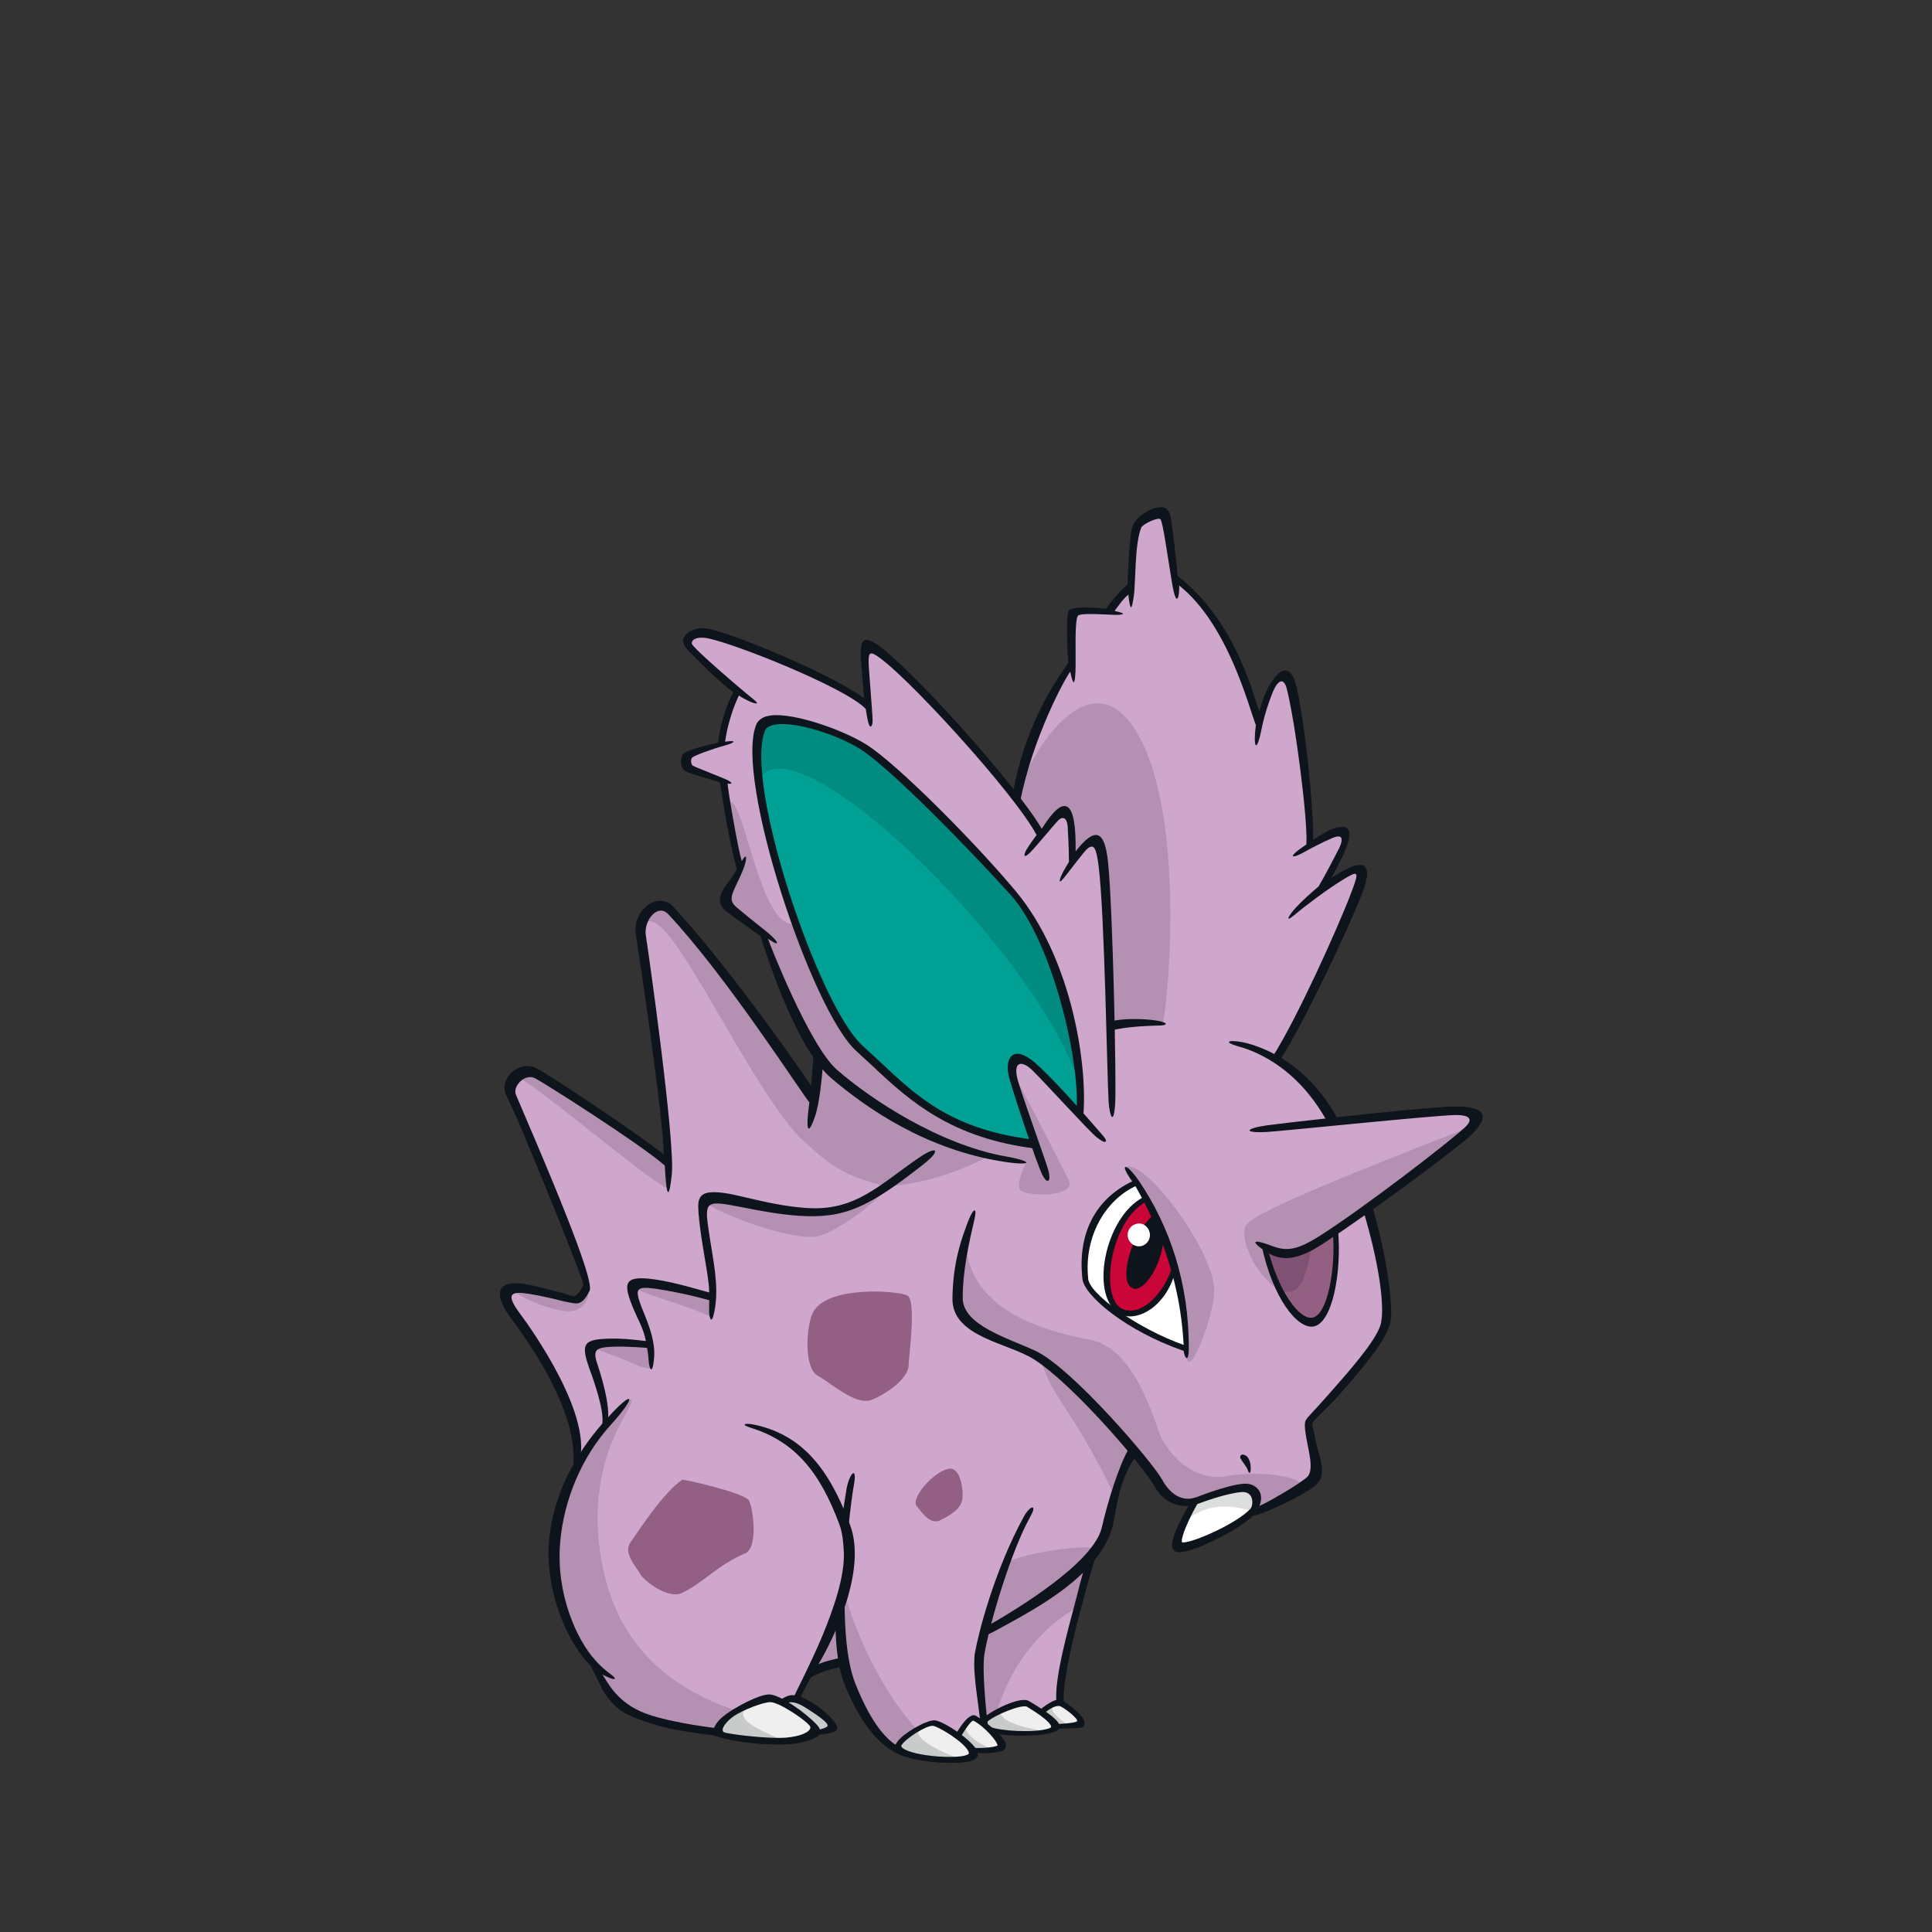 <svg width="800" height="800" viewBox="0 0 800 800" fill="none" xmlns="http://www.w3.org/2000/svg">
<rect x="0" y="0" width="800" height="800" fill="#333333" stroke="none"/>
<g clip-path="url(#clip0_42_61287)">
<path d="M391.005 656.145L452.046 643.264C447.712 663.83 436.902 694.929 438.681 705.617C440.46 716.306 415.525 718.085 405.717 712.749L390.988 656.145H391.005Z" fill="#CFA7CD"/>
<path d="M446.486 665.384C448.593 657.613 450.665 649.894 452.046 643.264L391.005 656.145L405.734 712.749C407.288 713.595 409.222 714.251 411.363 714.735C415.335 695.015 427.958 675.52 446.486 665.384Z" fill="#B491B2"/>
<path d="M431.463 708.743C434.416 706.964 437.662 703.735 440.011 705.79C442.376 707.862 449.56 713.043 446.9 713.63C444.241 714.217 435.884 715.27 434.709 714.977L431.463 708.743Z" fill="#EFEFEF"/>
<path d="M436.194 705.721C434.658 706.48 433.017 707.81 431.463 708.743L434.709 714.976C435.469 715.166 439.216 714.804 442.497 714.355C439.216 712.403 433.742 708.121 436.177 705.721H436.194Z" fill="#C9CACA"/>
<path d="M407.858 712.282C410.517 709.623 422.898 704.028 425.851 705.79C428.804 707.568 440.788 714.717 434.606 716.789C428.407 718.861 413.695 717.877 409.568 716.099L407.858 712.265V712.282Z" fill="#EFEFEF"/>
<path d="M407.858 712.284L409.568 716.117C413.487 717.792 426.956 718.759 433.604 717.084C426.593 715.858 413.107 713.216 414.402 708.398C411.484 709.728 408.911 711.248 407.858 712.301V712.284Z" fill="#C9CACA"/>
<path d="M452.771 427.193L528.231 438.244C539.732 420.545 563.009 369.139 563.337 361.248C563.492 357.397 547.709 367.447 546.811 368.034C550.938 361.248 558.26 349.505 557.068 345.966C555.877 342.426 546.518 347.399 542.374 349.747C543.064 333.947 537.711 298.22 534.171 284.648C532.479 278.155 528.939 281.402 527.109 283.232C525.693 284.648 521.462 299.895 521.462 299.895C521.462 299.895 512.863 260.508 487.238 239.493C485.511 233.743 483.335 219.203 481.902 214.506C481.108 211.899 473.251 214.161 471.731 217.822C468.779 224.902 468.33 242.653 468.33 242.653L458.591 253.566C458.591 253.566 446.797 252.392 444.431 253.86C442.065 255.327 443.844 274.805 443.844 274.805C443.844 274.805 426.507 303.004 421.137 330.563L452.754 427.176L452.771 427.193Z" fill="#CFA7CD"/>
<path d="M471.593 304.748C451.373 268.262 424.055 315.661 421.137 330.581L452.754 427.194L480.814 426.969C483.076 423.239 491.796 341.252 471.576 304.766L471.593 304.748Z" fill="#B491B2"/>
<path d="M392.68 503.223L385.41 477.805C371.699 491.463 349.597 503.188 330.723 501.893C311.85 500.598 294.271 494.088 291.664 497.334C289.056 500.581 295.842 524.617 294.547 536.998C285.43 534.391 262.378 529.245 261.721 533.148C261.065 537.05 268.887 548.775 268.231 556.58C261.065 556.58 249.358 554.629 246.75 557.875C244.143 561.139 245.455 563.729 246.75 567.649C248.045 571.568 252.604 583.915 250.653 590.442L392.68 503.24V503.223Z" fill="#CFA7CD"/>
<path d="M438.785 534.823L412.969 479.981L338.546 434.204L336.387 455.599C336.387 455.599 302.75 404.21 277.901 377.618C272.237 371.557 264.726 379.984 266.038 387.789C267.333 395.594 277.798 473.126 276.485 481.604C266.073 472.487 226.15 447.103 222.23 445.152C218.328 443.201 209.642 447.224 212.249 453.734C214.857 460.244 245.369 529.401 243.418 533.304C240.707 538.726 240.396 538.398 235.509 538.398C234.214 538.398 215.444 532.458 212.336 534.167C208.416 536.308 209.97 539.244 214.201 544.891C216.066 547.377 240.499 583.726 239.826 604.568C234.404 613.599 231.089 626.014 229.932 640.726C228.412 660.204 236.286 676.919 246.042 689.939C250.066 697.71 253.899 707 270.822 712.197C287.744 717.412 321.33 720.52 323.937 717.257C326.113 714.529 329.411 703.667 334.263 693.704C348.682 682.791 384.771 688.403 407.547 675.745C425.419 665.816 454.412 647.098 457.675 632.783C459.955 622.751 466.793 604.792 470.695 599.577L438.785 534.858V534.823Z" fill="#CFA7CD"/>
<path d="M239.325 605.464C234.128 614.357 231.123 625.702 230.001 639.913C228.481 659.391 236.303 677.177 246.077 690.197C250.394 697.968 253.934 706.964 270.856 712.179C281.424 715.425 298.484 717.86 310.434 718.447C305.754 716.409 310.572 710.21 305.927 708.691C274.016 698.244 250.67 677.074 247.7 634.871C245.213 599.507 263.69 581.255 261.393 579.666C259.079 578.078 245.645 596.192 239.325 605.464Z" fill="#B491B2"/>
<path d="M276.623 491.722C277.47 488.493 276.71 484.141 276.503 481.482C276.503 481.517 276.503 481.551 276.503 481.586C266.09 472.468 226.167 447.085 222.247 445.134C220.296 444.167 217.171 444.667 214.84 446.239C224.63 451.195 275.795 494.934 276.641 491.705L276.623 491.722Z" fill="#B491B2"/>
<path d="M237.616 542.766C242.934 541.229 244.367 536.446 243.262 533.562C241.225 537.223 238.859 539.054 235.526 538.38C232.176 537.707 217.05 531.784 212.422 534.115C215.496 537.845 232.297 544.303 237.633 542.766H237.616Z" fill="#B491B2"/>
<path d="M257.128 562.521C261.618 564.334 267.955 567.356 269.129 566.544C270.303 565.733 270.58 556.339 268.905 556.339C267.23 556.339 251.24 555.493 248.011 557.047C244.782 558.584 252.639 560.691 257.128 562.521Z" fill="#B491B2"/>
<path d="M294.703 545.425C296.24 541.505 295.376 539.26 295.117 537.153C290.006 536.411 270.165 529.866 264.277 532.111C258.389 534.356 281.804 539.122 294.703 545.425Z" fill="#B491B2"/>
<path d="M291.905 497.058C291.629 500.287 325.957 513.79 338.027 512.063C347.835 510.665 376.5 486.697 359.612 496.091C333.262 510.751 292.372 491.567 291.905 497.075V497.058Z" fill="#B491B2"/>
<path d="M408.393 479.238L338.545 434.186L336.387 455.581C336.387 455.581 302.749 404.192 277.901 377.6C273.135 372.506 267.092 377.669 266.056 384.075C273.861 366.186 306.704 444.961 331.189 471.07C344.313 483.002 348.302 486.352 366.761 491.29C390.176 489.736 408.393 479.238 408.393 479.238Z" fill="#B491B2"/>
<path d="M430.72 562.469C433.069 568.702 433.207 571.172 440.891 582.793C448.575 594.431 455.88 607.089 461.578 619.798C464.513 611.44 468.209 602.875 470.712 599.543L430.72 562.469Z" fill="#B491B2"/>
<path d="M345.781 670.08C341.516 677.661 338.58 685.241 335.541 692.804C350.702 683.065 385.41 688.021 407.565 675.709C423.779 666.696 446.313 655.074 453.289 641.433C451.58 639.292 428.338 642.21 417.873 646.441C408.652 659.53 364.015 668.267 345.798 670.063L345.781 670.08Z" fill="#B491B2"/>
<path d="M323.574 705.013C326.182 703.062 332.036 704.357 335.299 706.964C338.545 709.572 347.024 714.769 342.465 716.082C337.907 717.377 333.348 717.377 333.348 717.377L323.592 705.013H323.574Z" fill="#C9CACA"/>
<path d="M303.406 709.572C306.566 707.466 315.13 703.719 319.033 703.719C322.935 703.719 335.955 712.18 336.611 714.787C337.268 717.395 333.348 720.002 325.543 720.641C317.738 721.297 300.159 719.346 297.552 718.034C297.552 714.787 299.503 712.18 303.406 709.572Z" fill="#EFEFEF"/>
<path d="M309.259 706.551C306.859 707.587 304.684 708.727 303.388 709.573C299.486 712.18 297.535 714.787 297.535 718.034C299.987 719.26 315.631 721.056 323.989 720.728C317.842 717.309 302.819 712.784 309.259 706.551Z" fill="#C9CACA"/>
<path d="M451.563 424.723C485.027 419.267 513.657 432.891 513.657 432.891C516.904 433.547 536.986 437.795 551.422 464.784C566.652 493.293 576.805 537.689 572.903 549.413C569 561.138 542.304 586.522 542.304 589.768C542.304 593.014 546.863 609.298 542.304 612.561C537.746 615.808 522.775 626.876 518.872 625.581C514.97 624.286 499.342 620.366 494.784 621.679C490.225 622.974 483.715 620.384 479.813 613.218C475.91 606.051 439.458 566.992 429.684 562.433C419.911 557.875 396.479 552.021 396.479 537.05C396.479 522.079 402.332 503.205 402.332 503.205C402.332 503.205 418.098 430.197 451.545 424.741L451.563 424.723Z" fill="#CFA7CD"/>
<path d="M507.855 611.233C493.592 613.857 482.558 601.01 479.64 592.255C474.667 577.319 466.361 558.048 452.409 555.061C438.456 552.074 402.868 545.581 399.949 516.07C398.482 521.268 396.496 524.963 396.496 537.051C396.496 552.022 419.928 557.875 429.702 562.434C439.458 566.993 475.927 606.052 479.83 613.218C483.732 620.385 490.242 622.975 494.801 621.68C499.36 620.385 514.987 624.287 518.889 625.582C522.792 626.877 534.102 619.815 538.091 615.826C542.08 611.837 522.136 608.608 507.855 611.215V611.233Z" fill="#B491B2"/>
<path d="M502.796 535.375C501.967 547.548 491.52 573.036 491.192 560.586C489.966 512.219 463.754 483.882 466.396 483.123C475.064 480.619 503.849 519.747 502.796 535.375Z" fill="#B491B2"/>
<path d="M538.903 518.644C545.24 516.934 552.665 510.994 552.665 510.994C554.547 517.815 551.888 543.043 544.877 546.548C536.917 550.52 522.637 523.772 523.759 516.192C526.228 516.831 533.118 520.198 538.903 518.644Z" fill="#935F83"/>
<path d="M442.601 488.978C445.484 495.384 427.284 495.574 422.985 493.174C418.702 490.791 428.907 472.971 430.237 472.574C431.567 472.177 442.1 487.856 442.601 488.978Z" fill="#B491B2"/>
<path d="M524.191 467.289C545.033 465.165 595.04 460.227 602.862 460.227C610.685 460.227 614.587 461.522 607.421 468.032C600.255 474.541 559.728 508.214 537.107 518.816C514.486 529.401 506.854 469.05 524.191 467.289Z" fill="#CFA7CD"/>
<path d="M515.574 508.178C515.263 511.994 528.335 523.408 536.831 519.437C559.451 508.851 600.255 474.558 607.421 468.048C608.008 467.513 608.492 467.046 608.923 466.58C536.451 494.778 515.885 504.362 515.574 508.178Z" fill="#B491B2"/>
<path d="M518.872 625.583C520.72 623.528 520.823 615.826 513.657 616.465C506.491 617.121 494.784 621.68 494.784 621.68C494.784 621.68 485.01 638.602 488.93 639.915C492.832 641.21 513.018 632.11 518.872 625.6V625.583Z" fill="white"/>
<path d="M518.751 625.721C518.751 625.721 518.838 625.635 518.872 625.6C520.72 623.545 520.823 615.844 513.657 616.483C506.491 617.139 494.784 621.698 494.784 621.698C494.784 621.698 492.539 625.583 490.64 629.779C496.234 625.807 503.21 621.162 518.751 625.721Z" fill="#DCDDDD"/>
<path d="M282.477 612.735C274.724 617.898 264.156 634.32 261.082 638.602C257.819 643.161 263.69 649.014 264.985 651.622C266.28 654.229 276.485 662.414 282.425 659.599C291.37 655.334 296.706 648.341 308.603 643.161C314.353 640.657 311.591 622.785 309.898 621.023C306.876 617.863 282.943 612.407 282.46 612.735H282.477Z" fill="#935F83"/>
<path d="M336.594 543.56C333.9 548.93 332.692 566.336 338.545 569.6C344.399 572.863 354.449 582.24 360.959 579.632C367.469 577.025 376.051 570.757 376.241 565.386C376.414 560.171 379.556 538.345 375.637 536.394C371.734 534.443 342.31 532.163 336.577 543.56H336.594Z" fill="#935F83"/>
<path d="M470.712 489.529C480.486 505.157 491.555 533.942 490.864 558.479C471.939 552.539 450.026 536.515 450.026 530.661C444.034 504.898 467.932 490.876 470.712 489.529Z" fill="white"/>
<path d="M482.109 509.905L473.959 496.039C461.215 502.894 455.223 524.6 459.765 537.948C463.287 548.274 479.156 546.823 486.322 524.686L482.109 509.905Z" fill="#CA0537"/>
<path d="M460.283 456.98C460.835 445.393 456.588 359.901 456.449 354.341C456.311 348.522 453.134 343.048 444.017 356.724C444.362 347.71 442.998 339.68 442.359 337.073C441.703 334.466 433.604 340.458 430.997 345.655C421.879 328.077 373.979 276.446 361.995 269.487C355.122 265.498 358.973 280.314 359.56 292.557C351.099 283.44 300.85 263.392 291.75 262.615C285.257 262.045 283.876 266.897 285.827 268.192C287.778 269.487 306.169 286.064 306.169 286.064C306.169 286.064 299.952 295.959 298.847 307.908C291.681 311.154 285.827 311.81 285.171 313.762C284.515 315.713 285.171 318.976 286.466 318.976C287.761 318.976 299.486 322.879 299.486 322.879C299.486 322.879 302.732 346.311 306.652 359.987C304.701 363.89 298.933 373.318 302.197 375.925C305.461 378.533 316.339 387.219 316.339 387.219C316.339 387.219 332.709 434.204 347.68 445.911C362.651 457.636 395.097 477.839 421.897 481.069C421.897 481.069 459.765 468.567 460.3 456.98H460.283Z" fill="#CFA7CD"/>
<path d="M327.857 382.557C313.784 382.126 307.187 324.089 301.057 332.947C302.37 340.959 304.407 352.097 306.669 359.988C300.453 372.438 299.952 373.492 303.406 376.272C306.669 378.879 316.339 387.237 316.339 387.237C316.339 387.237 332.709 434.222 347.68 445.93C362.651 457.655 395.097 477.858 421.897 481.087C421.897 481.087 440.753 484.592 450.509 475.337C395.149 467.998 359.301 428.006 327.857 382.574V382.557Z" fill="#B491B2"/>
<path d="M447.159 462.937C449.111 442.112 437.507 389.929 419.289 369.743C401.383 349.919 369.161 317.007 356.797 309.202C344.434 301.397 318.998 294.214 315.787 302.036C306.669 324.173 338.252 417.557 356.469 433.84C374.704 450.107 388.052 468.048 429.063 473.902L447.177 462.937H447.159Z" fill="#00A094"/>
<path d="M446.969 449.623C444.88 424.999 434.347 386.423 419.272 369.743C401.365 349.919 369.144 317.007 356.78 309.202C344.416 301.397 318.981 294.214 315.769 302.036C313.991 306.336 313.766 313.346 314.681 321.963C331.759 297.805 432.257 397.906 446.987 449.623H446.969Z" fill="#008C81"/>
<path d="M456.38 473.247C448.765 463.266 428.718 441.82 425.454 439.212C421.949 436.398 419.048 439.627 419.911 446.551C420.567 451.766 429.909 477.46 432.931 486.267C435.97 495.142 464.116 483.418 456.363 473.247H456.38Z" fill="#CFA7CD"/>
<path d="M419.842 445.1C419.842 445.583 419.859 446.067 419.928 446.567C420.584 451.782 429.633 478.167 432.637 486.974C434.26 491.705 443.343 490.065 442.652 488.908C441.962 487.734 428.165 459.846 419.842 445.117V445.1Z" fill="#B491B2"/>
<path d="M351.565 615.825C347.283 635.061 343.76 675.07 352.86 697.847C361.961 720.623 371.302 726.58 377.812 725.941C384.322 725.285 408.186 723.886 408.186 720.64C408.186 717.394 404.284 692.649 405.579 684.844C406.874 677.022 418.115 642.607 425.109 628.862C432.102 615.117 355.83 596.606 351.548 615.842L351.565 615.825Z" fill="#CFA7CD"/>
<path d="M348.923 656.492C347.179 675.936 346.696 682.394 352.878 697.848C361.995 720.642 371.32 726.582 377.83 725.943C380.834 725.649 387.517 725.183 393.854 724.458C380.074 724.924 356.469 687.574 348.923 656.492Z" fill="#B491B2"/>
<path d="M396.289 719.502C398.896 715.599 400.519 709.901 403.645 711.524C408.29 713.959 416.665 722.593 413.401 723.888C410.155 725.183 401.676 725.183 399.086 724.544L396.289 719.502Z" fill="#EFEFEF"/>
<path d="M400.295 712.715C398.965 714.407 397.791 717.239 396.289 719.501L399.086 724.543C401.141 725.061 406.787 725.165 410.707 724.543C405.941 721.901 397.86 718.275 400.278 712.715H400.295Z" fill="#C9CACA"/>
<path d="M372.407 721.936C374.445 718.879 382.82 713.475 386.084 713.475C389.347 713.475 405.613 723.887 401.711 727.151C397.808 730.414 368.505 727.807 372.425 721.936H372.407Z" fill="#EFEFEF"/>
<path d="M380.679 715.443C377.294 717.291 373.651 720.054 372.407 721.936C369.196 726.754 388.38 729.361 397.497 728.342C390.78 725.89 377.104 719.985 380.679 715.443Z" fill="#C9CACA"/>
<path d="M392.904 608.176C386.584 609.282 376.966 620.385 379.573 623.648C382.181 626.895 385.427 631.453 389.33 629.502C393.232 627.551 397.791 624.943 398.447 621.041C399.103 617.138 397.705 607.33 392.904 608.176Z" fill="#935F83"/>
<path d="M523.759 516.209C526.228 516.848 533.118 520.215 538.903 518.661C540.198 518.316 541.545 517.78 542.874 517.159C543.876 510.165 543.893 503.017 542.978 499.701C542.978 499.701 516.178 506.107 515.574 508.197C513.45 515.363 522.05 530.524 529.993 534.185C526.038 527.399 523.241 519.732 523.759 516.209Z" fill="#B491B2"/>
<path d="M536.485 533.977C539.697 531.681 541.821 524.497 542.857 517.141C541.545 517.763 540.198 518.298 538.886 518.643C533.101 520.198 526.211 516.848 523.742 516.191C523.206 519.714 526.021 527.364 529.975 534.167C532.289 535.238 534.551 535.341 536.485 533.977Z" fill="#7F5172"/>
<path d="M447.574 666.197C449.75 658.133 451.666 650.5 454.602 641.711L450.492 644.664C447.574 653.384 446.52 658.806 444.345 666.835C439.959 683.067 436.522 697.883 437.524 705.342C438.577 705.394 439.648 705.722 440.58 706.24C439.562 699.247 443.395 681.617 447.557 666.179L447.574 666.197Z" fill="#0E141B"/>
<path d="M430.893 707.776L432.05 709.71C432.05 709.71 436.816 705.376 439.285 706.636C441.755 707.914 446.382 711.713 446.037 712.663C445.692 713.612 435.953 714.061 435.884 713.871L436.004 715.564C436.626 715.943 445.692 715.788 448.075 715.27C449.145 715.028 449.37 713.595 448.731 712.145C447.263 708.864 440.149 704.219 440.149 704.219C437.628 702.026 430.893 707.759 430.893 707.759V707.776Z" fill="#0E141B"/>
<path d="M407.081 711.488L408.67 713.077C411.433 710.314 423.192 705.496 425.298 706.757C435.003 712.576 435.297 714.7 435.262 715.062C435.245 715.27 434.865 715.529 434.278 715.719C428.389 717.687 413.919 716.737 410.034 715.062L409.153 717.135C413.436 718.965 429.702 719.448 436.315 717.238C438.232 716.599 438.664 715.909 438.75 715.097C439.026 712.593 433.967 709.105 426.093 704.374C422.328 702.129 409.896 708.691 407.116 711.471L407.081 711.488Z" fill="#0E141B"/>
<path d="M468.882 218.134C467.535 222.192 467.017 239.857 466.896 242.084C461.198 246.971 458.85 251.098 458.004 252.065C454.533 251.737 444.69 250.77 442.635 252.721C441.271 254.016 441.945 269.695 442.359 274.479C440.235 278.036 425.091 296.529 419.445 328.457L422.346 332.239C427.612 305.267 441.064 280.781 443.171 278.105C444.414 284.131 445.07 283.786 445.329 278.105C445.605 272.424 444.794 256.123 446.451 254.88C448.109 253.654 458.832 254.603 461.802 254.603C464.772 254.603 467.259 254.189 461.526 252.98C462.942 251.098 464.842 248.214 467.207 246.229C468.105 253.878 468.692 252.324 469.504 246.643C470.315 240.962 469.78 225.162 472.595 218.41C473.147 217.081 479.519 213.973 480.521 215.026C481.522 216.079 483.422 230.014 485.304 241.359C487.203 252.704 488.464 246.816 488.274 242.447C508.391 258.489 516.921 292.161 520.029 300.259C518.803 309.446 520.288 312.433 522.326 302.141C523.483 296.253 525.468 290.417 526.85 287.032C529.595 280.298 531.823 281.386 532.773 285.012C536.399 298.93 541.683 340.476 540.923 349.679C532.065 355.637 535.38 355.447 539.697 353.012C542.823 351.251 548.555 348.281 552.009 346.882C555.255 345.57 557.017 346.45 554.012 352.201C552.13 355.792 548.486 362.941 545.965 367.085C542.512 370.038 539.421 372.801 536.9 375.477C533.895 378.672 531.374 382.782 536.244 378.672C540.612 374.977 549.557 368.277 555.652 364.53C562.456 360.351 562.922 360.524 559.918 368.588C554.081 384.232 536.382 423.05 527.005 437.451L529.958 439.057C539.732 424.017 558.882 383.559 564.252 369.365C569.156 356.362 564.148 354.963 551.215 363.615C552.251 361.577 554.841 357.295 557.051 351.976C560.608 343.377 558.519 340.838 551.905 343.221C549.177 344.206 545.965 346.364 543.772 347.711C543.772 331.756 540.284 299.379 536.934 284.718C533.394 269.177 524.501 282.284 521.445 294.716C518.147 284.701 510.653 256.365 487.652 238.562C487.445 235.92 485.338 215.665 484.527 213.23C483.715 210.795 482.316 209.448 478.811 210.26C475.289 211.072 470.264 214.111 468.917 218.151L468.882 218.134Z" fill="#0E141B"/>
<path d="M269.734 373.852C266.073 375.666 263.103 380.207 263.103 384.869C263.103 385.543 263.155 386.216 263.258 386.872C264.501 394.332 274.603 462.09 274.862 478.08C261.825 467.72 226.288 444.391 222.126 442.319C215.133 438.831 206.724 446.273 209.417 452.99L214.391 463.852C221.159 479.617 242.105 530.85 241.553 532.146C241 533.441 238.893 536.825 237.616 536.773C236.338 536.722 234.646 535.737 231.157 534.977C229.258 534.563 224.337 533.095 219.45 532.076C205.549 529.158 203.805 535.444 211.541 545.77C222.696 560.655 240.534 588.231 237.132 609.35L240.361 603.185C243.849 581.583 215.651 544.406 215.358 544.008C208.934 535.426 211.852 534.615 219.053 535.754C223.404 536.445 228.826 537.671 231.209 538.31C234.507 539.191 237.926 539.726 238.427 539.726C240.102 539.726 241.863 539.087 244.108 534.58C245.3 532.18 241.846 519.126 217.568 462.539L213.596 453.215C212.249 449.865 217.257 444.339 221.557 446.48C224.976 448.19 264.778 473.435 275.276 482.622C275.276 482.622 275.501 486.852 275.674 488.648C275.881 490.945 276.71 499.855 278.177 486.334C279.645 472.814 268.421 393.348 267.454 387.58C266.729 383.212 269.164 378.843 271.892 377.496C273.636 376.633 275.276 377.03 276.813 378.653C301.299 404.848 332.467 453.543 335.144 456.444C333.279 470.362 335.075 469.412 337.527 462.142C339.979 454.855 340.894 438.796 340.894 438.796L337.06 434.099C337.06 434.099 336.37 444.201 335.834 449.537C327.926 437.708 299.503 397.665 278.506 375.199C276.105 372.626 272.617 372.454 269.699 373.904L269.734 373.852Z" fill="#0E141B"/>
<path d="M335.023 691.164L333.659 695.809C337.648 693.012 343.121 691.164 350.702 689.714C350.339 688.695 350.063 687.193 349.908 686.174C343.398 687.296 338.407 688.781 335.023 691.147V691.164Z" fill="#0E141B"/>
<path d="M467.708 599.353C463.218 606.813 458.556 622.354 456.26 632.421C452.927 647.081 421.085 666.369 408.687 673.397C408.411 674.744 407.772 676.177 407.236 677.593C409.222 676.764 411.104 675.884 412.797 674.934C426.853 667.112 452.685 654.334 460.041 634.286C462.493 627.603 462.01 613.668 471.006 602.22L467.725 599.336L467.708 599.353Z" fill="#0E141B"/>
<path d="M380.558 479.341C363.912 490.755 354.19 501.599 334.004 500.2C319.136 499.182 307.118 494.882 299.417 493.932C291.284 492.931 289.125 494.709 289.125 499.544C289.125 502.48 289.747 507.798 290.662 513.842C291.664 520.404 293.805 531.438 293.649 535.185C289.747 534.149 279.593 531.023 271.391 529.815C257.594 527.794 258.061 531.697 262.429 542.265C264.104 546.288 266.47 550.07 267.437 555.284C266.384 555.233 259.39 554.197 253.416 554.283C241.397 554.438 240.448 556.269 244.005 566.577C244.005 566.577 250.912 584.501 249.254 590.062L251.464 589.198C253.398 582.74 247.769 566.111 247.769 566.111C245.386 559.187 245.887 557.978 253.657 557.65C259.632 557.408 267.972 558.134 267.972 558.134C267.972 558.134 268.456 561.155 268.611 563.556C268.818 566.785 270.2 569.979 270.856 562.14C271.512 554.317 267.42 545.908 265.624 541.159C262.809 533.717 263.31 532.491 271.339 533.631C276.986 534.425 285.568 536.1 293.684 538.414C293.684 538.414 293.598 541.626 293.632 543.266C293.667 544.907 294.651 550.415 296.119 541.28C297.586 532.146 295.29 521.578 294.047 513.427C291.612 497.334 290.887 496.643 307.187 499.872C313.835 501.185 322.124 502.825 330.62 503.412C349.649 504.725 359.577 500.01 382.233 482.225C389.848 476.25 388.328 474.04 380.54 479.376L380.558 479.341Z" fill="#0E141B"/>
<path d="M353.551 615.065C355.174 606.19 351.375 610.196 350.322 617.811C350.08 619.52 349.459 623.129 348.733 627.999C349.355 629.829 350.305 631.556 351.237 633.369C352.083 624.614 353.05 617.793 353.551 615.048V615.065Z" fill="#0E141B"/>
<path d="M372.252 723.283C367.59 720.917 361.063 714.373 354.242 697.312C350.685 688.437 349.631 674.795 349.735 661.119C348.388 663.105 346.989 665.263 345.781 667.543C345.988 678.231 346.316 688.817 349.666 697.278C357.868 717.982 367.693 725.044 373.668 726.892C372.908 725.977 372.39 724.82 372.252 723.283Z" fill="#0E141B"/>
<path d="M426.714 627.844C429.702 622.508 426.386 623.51 423.952 627.982C411.502 650.827 404.957 676.902 403.679 684.586C403.472 685.777 403.403 687.331 403.403 689.11C403.403 695.516 404.992 704.927 405.838 712.076C406.736 713.509 407.962 714.459 409.188 715.391C409.101 714.631 408.998 713.837 408.894 712.974C407.875 704.53 406.736 690.284 407.616 684.983C409.688 672.567 418.495 642.504 426.714 627.861V627.844Z" fill="#0E141B"/>
<path d="M298.139 715.771C288.296 714.631 277.539 712.767 269.889 710.401C256.697 706.343 252.449 698.175 249.513 693.444C254.883 696.207 255.868 695.516 253.105 693.444C250.497 691.493 248.892 690.111 246.578 687.573C238.79 679.008 230.26 660.152 231.917 639.171C233.385 620.471 241.397 602.754 252.535 590.442C264.432 577.284 262.101 575.454 252.121 586.522C249.185 589.786 229.569 609.592 227.29 638.619C225.874 656.629 233.282 678.335 244.626 689.852L249.841 700.282C254.901 707.862 257.508 709.935 271.685 714.303C278.333 716.341 288.452 717.757 298.139 718.914C298.312 717.895 298.761 716.652 298.139 715.754V715.771Z" fill="#0E141B"/>
<path d="M352.014 631.522C343.467 608.435 332.415 594.517 313.145 590.097C308.189 588.957 306.497 589.855 310.796 591.185C328.893 596.797 339.392 609.143 347.594 631.298C348.854 634.734 349.217 638.636 349.407 642.746C350.305 662.38 330.861 697.433 328.876 702.354C329.635 702.233 330.464 702.786 331.276 703.373C333.365 698.573 336.577 693.099 339.219 688.592C344.555 679.526 359.146 650.776 352.032 631.522H352.014Z" fill="#0E141B"/>
<path d="M322.901 704.116L324.248 705.912C326.268 704.392 329.135 704.34 333.158 706.861C337.181 709.383 343.57 713.509 342.603 714.787C341.654 716.065 335.921 716.756 335.886 716.756L333.331 718.5C333.521 718.5 339.91 718.707 344.555 717.377C346.074 716.946 346.558 716.221 346.679 715.582C347.058 713.44 338.822 705.083 330.913 702.406C328.219 701.491 326.026 701.75 322.884 704.099L322.901 704.116Z" fill="#0E141B"/>
<path d="M302.18 708.743C300.073 710.142 297.88 711.8 296.481 713.958C295.86 714.925 295.048 716.531 295.307 717.722C295.583 719.052 296.688 719.018 297.811 719.346C300.159 720.036 302.542 720.52 304.96 720.917C311.211 721.953 317.306 722.488 324.196 722.333C329.877 722.212 332.864 721.487 336.283 720.192C339.702 718.914 340.79 716.911 338.269 714.217C333.296 708.881 322.763 701.629 318.515 701.629C314.267 701.629 305.391 706.602 302.197 708.726L302.18 708.743ZM304.027 710.505C307.239 708.363 315.562 704.823 319.033 704.823C322.815 704.823 334.988 713.181 335.524 715.046C335.61 715.426 335.524 715.806 335.247 716.186C334.332 717.481 331.276 719.018 325.457 719.518C318.29 720.105 302.093 718.137 299.952 717.343C297.828 716.565 300.677 712.732 304.027 710.505Z" fill="#0E141B"/>
<path d="M395.356 718.88L397.221 720.123C397.221 720.123 401.987 711.921 403.127 712.525C407.564 714.839 413.038 721.09 413.038 722.713C413.038 722.765 413.038 722.799 413.038 722.834H413.021C409.947 724.06 401.728 724.025 401.003 723.283L402.125 725.269C403.127 726.08 411.536 726.374 415.145 724.923C416.008 724.578 416.526 723.853 416.578 722.92C416.751 719.398 407.875 712.801 404.18 710.505C400.813 708.415 395.373 718.862 395.373 718.862L395.356 718.88Z" fill="#0E141B"/>
<path d="M371.475 721.315C370.56 722.679 369.886 724.406 371.199 725.598C375.723 729.655 399.898 731.658 403.869 728.343C404.439 727.86 405.354 727.1 404.698 725.287C403.058 720.763 390.21 712.336 386.895 712.336C383.165 712.336 373.685 718 371.475 721.332V721.315ZM373.616 723.681C372.977 723.111 373.167 722.835 373.34 722.576C375.274 719.675 383.372 714.615 386.083 714.615C388.328 714.615 399.725 721.643 401.089 725.425C401.314 726.046 401.124 726.202 401.003 726.306C398.154 728.688 377.726 727.359 373.633 723.698L373.616 723.681Z" fill="#0E141B"/>
<path d="M458.867 423.221L459.558 426.882C466.05 424.931 477.982 424.689 480.348 424.637C482.714 424.603 484.147 423.825 480.59 422.928C477.033 422.03 465.705 421.166 458.867 423.221Z" fill="#0E141B"/>
<path d="M498.393 619.988C496.769 619.919 495.371 619.988 494.387 620.264C491.037 621.214 485.528 620.627 481.108 612.511C477.309 605.552 443.913 566.406 428.683 559.326C417.338 554.06 398.637 548.741 398.637 537.483C398.637 522.909 403.092 507.506 403.766 503.621C404.422 499.735 402.85 500.34 400.537 506.591C397.998 513.48 394.596 522.667 394.389 537.69C394.182 553.628 417.407 556.028 428.096 562.849C444.742 573.434 473.924 607.866 478.086 615.498C482.403 623.407 490.19 624.512 495.198 623.079C495.25 623.079 495.302 623.079 495.354 623.044C496.251 621.887 497.288 620.868 498.393 619.97V619.988Z" fill="#0E141B"/>
<path d="M567.705 497.854C566.497 498.751 565.426 499.822 564.373 500.875C570.762 521.821 573.87 541.903 571.539 548.949C569.294 555.683 558.657 567.736 550.904 576.543C543.323 585.142 541.769 586.368 540.768 587.956C539.766 589.545 540.664 593.897 541.044 596.09C541.89 600.942 544.066 608.522 541.476 611.371C538.885 614.221 521.341 624.253 519.77 624.236C519.2 625.427 518.579 626.653 517.784 627.741C521.359 628.225 540.56 618.538 544.1 615.585C546.673 613.444 547.381 611.82 547.381 608.453C547.381 605.086 545.275 599.474 544.497 595.123C544.187 593.361 543.323 590.322 543.392 589.372C543.461 588.423 549.73 583.001 553.891 578.287C569.035 561.105 576.08 551.85 576.08 544.442C576.08 533.96 573.231 515.95 567.705 497.854Z" fill="#0E141B"/>
<path d="M553.908 463.404C540.474 438.245 519.58 432.46 513.951 431.458C508.322 430.457 506.785 431.597 512.535 433.202C518.147 434.774 536.019 440.489 549.16 463.732C550.714 463.525 552.251 463.455 553.926 463.421C553.926 463.421 553.926 463.421 553.926 463.404H553.908Z" fill="#0E141B"/>
<path d="M524.881 465.942C515.643 467.202 514.417 469.223 524.432 468.739C529.993 468.463 595.006 461.711 602.862 461.711C609.234 461.711 609.908 463.801 606.437 466.961C598.632 474.058 565.098 499.787 547.157 511.321C537.176 517.745 532.859 518.28 526.556 515.863C518.855 512.91 517.215 513.739 524.605 518.522C531.46 522.96 538.575 521.026 547.847 514.982C569.829 500.633 603.95 474.938 608.958 470.173C618.438 461.142 614.155 457.325 598.321 458.344C576.857 459.726 529.682 465.286 524.899 465.942H524.881Z" fill="#0E141B"/>
<path d="M513.813 604.152C514.642 605.568 516.265 607.399 516.731 608.849C517.197 610.3 517.733 610.265 517.871 608.711C518.026 607.157 517.733 603.997 515.954 602.805C514.175 601.631 512.967 602.754 513.796 604.17L513.813 604.152Z" fill="#0E141B"/>
<path d="M514.693 614.41C507.424 615.066 494.784 620.211 494.3 620.401L493.851 620.574L493.61 620.989C491.658 624.373 484.026 637.082 485.511 641.002C485.805 641.779 486.374 642.349 487.134 642.59C491.831 644.162 513.64 633.456 519.494 626.946L519.908 626.514C521.324 624.943 523.068 620.574 521.67 617.811C520.944 616.378 519.079 614.012 514.693 614.41ZM513.796 617.846C515.902 617.656 517.335 618.295 518.061 619.728C518.423 620.453 518.561 621.265 518.561 622.025C518.561 623.199 518.216 624.252 517.853 624.667C512.207 630.935 492.677 639.448 489.465 638.619C489.396 638.481 489.362 638.308 489.362 638.066C489.362 635.821 492.09 629.26 495.768 622.802C497.857 622.007 507.648 618.416 513.813 617.863L513.796 617.846Z" fill="#0E141B"/>
<path d="M468.796 489.203C453.203 496.628 446.141 511.322 448.213 529.592C448.99 536.464 466.033 550.986 490.122 559.379C490.657 562.901 492.228 564.127 492.263 558.498C492.366 531.077 484.216 507.662 471.749 489.203C466.361 481.225 463.011 481.156 468.83 489.203H468.796ZM450.578 529.195C448.869 512.428 457.365 497.198 470.16 491.171C487.48 521.441 489.448 546.048 490.139 556.909C471.041 550.158 450.561 535.515 450.561 529.195H450.578Z" fill="#0E141B"/>
<path d="M464.444 544.407C471.041 547.29 483.128 541.091 486.841 525.809L485.511 524.428C482.023 535.203 473.182 544.994 465.221 542.196C454.964 538.605 459.316 505.779 474.615 497.542L473.804 495.539C457.088 503.689 450.63 538.363 464.462 544.424L464.444 544.407Z" fill="#0E141B"/>
<path d="M477.568 503.205C467.38 511.925 463.615 530.954 468.571 533.147C472.405 536.204 480.538 525.809 481.764 513.618L477.568 503.222V503.205Z" fill="#0E141B"/>
<path d="M284.998 269.419C291.577 275.964 295.221 279.987 303.63 286.704C302.076 289.45 298.415 297.842 297.327 307.546C290.869 308.876 283.703 310.983 282.823 312.157C281.942 313.331 281.079 318.252 284.308 319.582C287.537 320.911 292.907 322.258 298.156 323.985C298.778 328.302 301.679 347.676 305.081 359.85C303.25 363.58 300.315 366.446 299.158 368.847C297.673 371.92 297.379 374.839 300.902 377.55C304.131 380.036 314.388 387.168 314.837 387.548C316.305 391.726 328.876 433.445 344.278 446.517C358.956 458.967 383.372 476.01 415.559 481.035C427.405 482.883 428.441 480.983 416.423 478.842C389.261 474.024 360.942 455.513 346.592 442.994C335.196 433.065 318.688 390.828 318.014 388.722C323.885 392.745 322.452 389.689 316.495 385.026C311.867 381.4 307.066 377.429 305.167 375.84C302.594 373.682 302.456 372.162 303.717 368.95C304.614 366.671 306.272 363.649 307.602 360.385C309.501 355.689 309.415 352.46 307.17 356.569C305.702 352.46 301.299 326.627 301.299 324.434C303.837 324.952 303.198 323.778 299.987 322.448C296.775 321.119 287.468 317.441 286.863 317.061C286.259 316.681 285.741 314.591 286.621 313.711C287.502 312.83 294.806 310.171 299.434 308.91C304.079 307.65 305.84 306.372 300.263 307.097C301.731 296.374 305.91 288.103 305.961 287.999C305.961 287.999 307.084 288.811 309.432 289.985C311.781 291.159 315.7 292.506 311.711 289.329C307.723 286.169 286.604 268.193 286.466 266.501C286.328 264.809 288.469 263.807 291.612 264.083C300.315 264.843 350.149 284.563 358.49 293.559C358.49 293.559 358.714 295.269 359.163 297.548C360.113 302.452 361.166 300.985 361.322 298.895C361.442 297.272 360.32 284.597 359.888 277.984C359.457 271.543 359.491 269.626 362.081 270.973C372.511 276.395 420.36 328.699 429.218 345.777C429.218 345.777 426.3 349.679 425.074 351.769C423.468 354.497 424.072 355.758 427.181 352.373C430.496 348.764 436.505 341.46 438.008 339.889C440.201 337.627 441.841 338.818 442.1 342.185C442.169 343.118 442.635 351.234 442.618 356.915C442.618 356.915 441.116 359.349 440.201 361.024C439.285 362.699 437.489 367.206 440.39 363.701C443.291 360.196 449.007 352.356 450.337 351.354C452.927 349.42 453.911 350.716 454.913 358.641C457.451 378.758 458.418 446.534 459.057 456.239C459.419 461.92 461.129 466.616 461.768 457.033C462.338 448.434 460.801 375.892 458.798 356.811C457.399 343.463 453.341 342.375 445.381 352.546C445.743 331.013 440.788 328.112 431.377 343.187C419.98 323.795 374.031 273.114 362.064 266.156C356.556 262.961 355.83 266 356.763 276.689C357.212 281.869 357.575 286.773 357.782 289.104C344.037 278.916 300.332 260.872 291.871 260.129C287.07 259.715 279.024 263.427 284.998 269.367V269.419Z" fill="#0E141B"/>
<path d="M317.272 296.633C315.2 297.289 313.818 298.446 313.145 300.052C303.993 322.258 336.163 418.75 354.604 435.224L362.099 442.148C376.897 456.083 394.268 471.4 428.838 475.596L428.165 471.918C394.303 467.825 379.936 454.287 364.723 439.972L357.195 433.013C339.063 416.816 307.843 324.227 316.805 302.487C317.203 301.52 318.118 300.812 319.534 300.363C327.097 297.963 346.005 303.747 356.193 310.171C368.505 317.941 400.623 350.785 418.46 370.522C435.953 389.879 448.023 441.768 445.605 461.833L448.368 464.026C450.872 443.081 444.207 397.269 420.602 369.019C403.472 348.505 371.371 316.266 358.887 308.392C348.25 301.675 325.612 294.008 317.289 296.668L317.272 296.633Z" fill="#0E141B"/>
<path d="M428.804 440.266C419.6 432.15 415.853 437.987 417.77 445.792C419.048 450.972 429.477 482.572 431.739 486.716C433.984 490.86 435.262 488.806 434.088 484.558C432.914 480.31 422.449 451.68 421.223 446.413C419.583 439.385 423.278 439.005 427.63 443.322C433.311 448.934 450.665 468.136 454.101 470.916C457.917 474.007 459.022 472.936 456.898 470.467C443.913 455.427 434.675 445.446 428.821 440.283L428.804 440.266Z" fill="#0E141B"/>
<path d="M551.888 510.112C553.2 525.359 549.712 544.613 543.41 545.632C538.057 546.495 529.457 535.012 524.916 516.864L522.291 515.223C527.057 537.844 537.28 550.346 543.876 549.275C551.508 548.032 555.635 527.708 554.064 509.387L551.888 510.112Z" fill="#0E141B"/>
<path d="M476.169 511.356C476.169 514.275 473.786 516.088 471.68 516.088C469.055 516.088 466.931 513.964 466.931 511.356C466.931 508.576 469.228 506.625 471.68 506.625C474.252 506.625 476.169 508.973 476.169 511.356Z" fill="white"/>
</g>
<defs>
<clipPath id="clip0_42_61287">
<rect width="406.948" height="520" fill="white" transform="translate(207 210)"/>
</clipPath>
</defs>
</svg>

